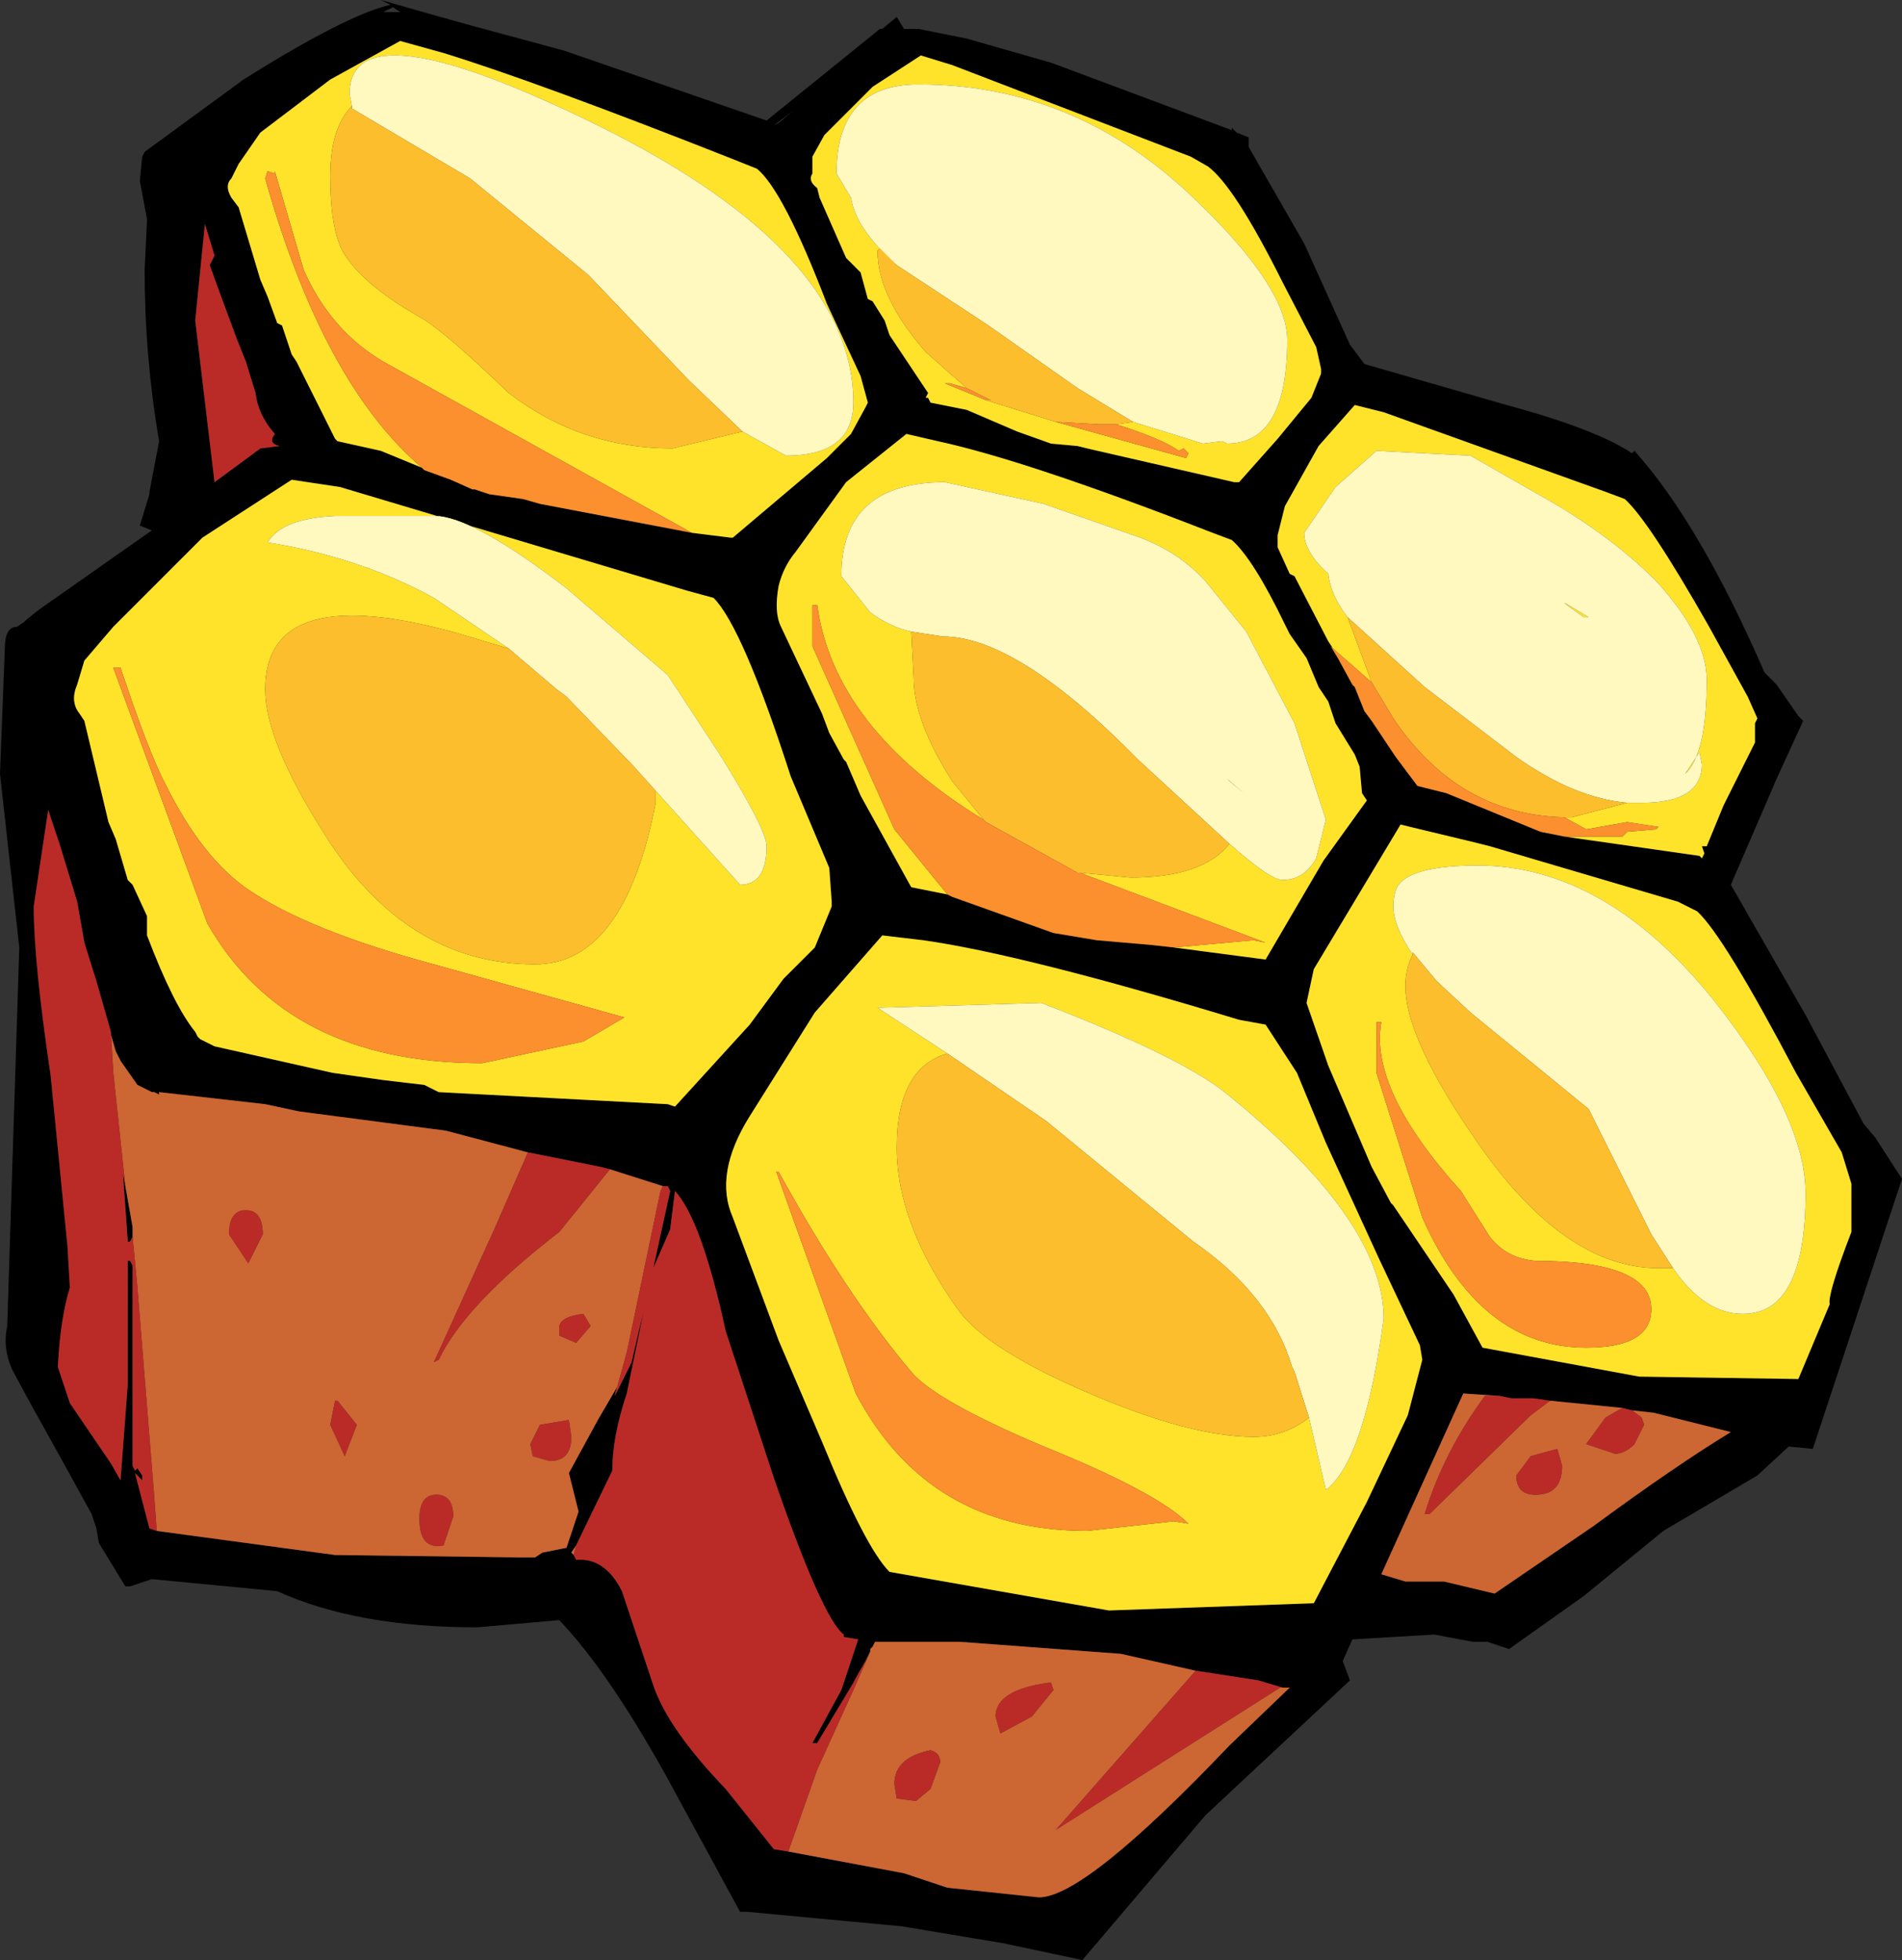 <?xml version="1.0" encoding="UTF-8" standalone="no"?>
<svg xmlns:ffdec="https://www.free-decompiler.com/flash" xmlns:xlink="http://www.w3.org/1999/xlink" ffdec:objectType="frame" height="40.65px" width="39.45px" xmlns="http://www.w3.org/2000/svg">
  <rect width="100%" height="100%" fill="#333333" stroke="none"/>
  <g transform="matrix(1.0, 0.0, 0.0, 1.0, -0.95, 5.55)">
    <use ffdec:characterId="692" height="40.65" transform="matrix(1.0, 0.0, 0.0, 1.0, 0.95, -5.55)" width="39.45" xlink:href="#shape0"/>
  </g>
  <defs>
    <g id="shape0" transform="matrix(1.0, 0.0, 0.0, 1.0, -0.95, 5.55)">
      <path d="M3.85 -1.8 L3.9 -2.3 3.95 -2.4 6.0 -3.9 Q8.15 -5.25 9.05 -5.45 L8.85 -5.55 9.9 -5.25 10.8 -5.0 12.65 -4.5 16.85 -3.05 19.2 -4.95 19.1 -4.95 19.25 -4.95 19.55 -5.2 19.7 -4.95 20.0 -4.95 21.0 -4.75 22.75 -4.25 26.5 -2.85 26.5 -2.9 26.6 -2.8 26.85 -2.7 26.85 -2.5 28.0 -0.5 28.95 1.6 29.25 2.0 32.2 2.85 Q34.05 3.35 34.8 3.85 L34.85 3.8 Q36.2 5.3 37.55 8.4 L37.8 8.65 38.25 9.3 38.35 9.4 37.8 10.6 36.85 12.8 38.4 15.5 39.6 17.75 39.85 18.05 40.4 18.9 38.55 24.5 38.05 24.45 37.4 25.05 35.45 26.2 33.8 27.55 32.25 28.65 31.8 28.5 31.5 28.5 30.7 28.35 29.0 28.45 28.8 28.9 28.95 29.3 25.95 32.1 23.4 35.1 21.75 34.75 19.65 34.4 16.45 34.1 16.3 34.1 14.75 31.25 Q13.55 29.1 12.55 28.05 L10.85 28.2 Q8.35 28.2 6.7 27.45 L4.1 27.2 3.65 27.35 3.55 27.35 3.0 26.45 2.95 26.15 2.85 25.85 2.3 24.85 1.55 23.5 1.2 22.85 Q1.0 22.4 1.1 21.95 L1.35 14.1 0.95 10.5 1.05 7.9 Q1.05 7.45 1.3 7.45 L1.45 7.35 1.5 7.3 1.75 7.1 4.1 5.45 3.85 5.35 4.05 4.7 4.05 4.65 4.25 3.6 Q3.95 1.85 3.95 0.05 L4.0 -1.0 3.85 -1.8 M9.1 -5.4 L8.9 -5.3 9.15 -5.3 9.25 -5.3 9.1 -5.4 M15.3 5.5 L16.1 5.6 16.15 5.6 17.45 4.5 18.1 3.95 18.6 3.45 18.9 2.9 18.95 2.8 18.8 2.25 18.1 0.75 Q17.2 -1.6 16.65 -2.05 L16.15 -2.25 Q12.1 -3.85 10.15 -4.45 L9.25 -4.7 7.8 -3.9 6.35 -2.8 5.9 -2.15 5.75 -1.85 Q5.6 -1.7 5.75 -1.45 L5.9 -1.25 6.35 0.25 6.5 0.6 6.7 1.15 6.8 1.2 7.0 1.8 7.1 1.95 7.9 3.55 7.95 3.6 8.85 3.8 9.7 4.15 9.75 4.2 10.3 4.4 10.75 4.6 10.8 4.6 11.1 4.7 11.8 4.8 12.15 4.9 15.3 5.5 M5.4 -0.25 L5.2 -0.9 5.0 1.1 5.4 4.45 6.35 3.75 6.75 3.7 Q6.5 3.65 6.65 3.45 6.3 3.05 6.25 2.6 L6.05 1.95 5.85 1.45 5.5 0.5 5.3 -0.05 5.4 -0.25 M19.05 -3.75 L18.05 -2.75 17.8 -2.3 17.8 -1.95 Q17.7 -1.8 17.9 -1.65 L17.95 -1.45 18.5 -0.2 18.8 0.1 18.95 0.65 19.05 0.7 19.3 1.1 19.4 1.4 20.2 2.6 20.15 2.7 20.2 2.7 20.25 2.8 21.0 2.95 22.05 3.4 22.75 3.65 23.3 3.7 23.5 3.75 26.55 4.45 26.65 4.45 27.45 3.55 28.15 2.7 28.35 2.2 28.35 2.1 28.25 1.65 27.55 0.3 Q26.55 -1.7 26.0 -2.1 L25.65 -2.3 20.7 -4.2 20.05 -4.4 19.05 -3.75 M17.0 -2.95 L17.1 -3.0 17.4 -3.25 17.0 -2.95 M33.4 11.8 L36.2 12.2 36.25 12.25 36.3 12.15 36.25 12.0 36.35 12.0 36.7 11.15 37.35 9.85 37.35 9.45 37.4 9.35 37.2 8.9 36.4 7.45 Q35.15 5.25 34.65 4.8 L34.25 4.65 29.65 3.0 29.05 2.85 28.3 3.7 27.6 4.95 27.45 5.55 27.45 5.8 27.7 6.35 27.8 6.4 28.5 7.75 28.6 7.9 28.55 7.85 28.7 8.1 29.0 8.65 29.05 8.7 29.25 9.2 29.4 9.4 29.9 10.15 30.35 10.75 30.95 10.9 32.9 11.7 33.15 11.75 33.4 11.8 M31.45 11.9 L30.2 11.6 30.0 11.55 28.5 14.05 28.2 14.55 28.05 15.25 28.5 16.55 29.4 18.65 29.8 19.4 29.85 19.45 31.1 21.3 31.7 22.4 34.95 23.0 38.25 23.05 38.9 21.5 Q38.85 21.3 39.35 20.0 L39.35 19.0 39.15 18.35 38.2 16.7 Q36.7 13.85 36.15 13.35 L35.75 13.15 31.85 12.0 31.45 11.9 M25.3 14.1 L27.2 14.35 28.4 12.3 29.3 11.05 29.2 10.9 29.15 10.35 29.05 10.1 28.65 9.45 28.5 9.0 28.3 8.7 28.05 8.1 27.7 7.6 27.6 7.4 Q26.95 6.05 26.5 5.65 L26.1 5.5 Q22.25 4.0 20.4 3.6 L19.75 3.45 18.5 4.45 17.45 5.9 Q17.2 6.2 17.1 6.6 17.0 7.15 17.15 7.45 L18.0 9.25 18.15 9.65 18.45 10.2 18.5 10.25 18.8 10.95 19.85 12.85 20.6 13.0 20.7 13.05 22.8 13.8 23.7 13.95 24.85 14.05 25.3 14.1 M26.65 15.6 Q22.2 14.25 20.1 13.95 L19.25 13.85 17.85 15.45 16.5 17.6 Q15.75 18.8 16.15 19.7 L17.1 22.25 18.0 24.35 Q18.9 26.55 19.4 27.05 L23.95 27.85 28.2 27.7 29.3 25.6 30.15 23.8 30.45 22.65 30.4 22.35 29.55 20.55 28.45 18.15 27.85 16.7 27.2 15.7 26.65 15.6 M33.1 23.5 L32.75 23.45 32.6 23.45 32.3 23.45 32.05 23.4 31.3 23.35 29.6 27.1 30.1 27.25 30.9 27.25 31.95 27.5 34.0 26.1 Q35.7 24.85 36.85 24.15 L35.25 23.75 34.8 23.7 34.6 23.65 33.1 23.5 M15.2 6.7 L8.0 4.55 7.0 4.4 5.15 5.6 3.3 7.45 2.7 8.15 2.55 8.65 Q2.4 9.0 2.6 9.25 L2.7 9.4 3.2 11.5 3.35 11.85 3.6 12.7 3.7 12.8 4.0 13.45 4.0 13.85 Q4.55 15.3 5.0 15.85 L5.05 15.95 5.1 16.0 5.2 16.05 5.4 16.15 7.85 16.7 8.9 16.85 9.75 16.95 10.05 17.1 14.8 17.35 14.95 17.4 16.5 15.7 17.2 14.75 17.8 14.15 17.85 14.1 18.2 13.25 18.2 13.15 18.15 12.45 17.35 10.55 Q16.35 7.45 15.75 6.85 L15.2 6.7 M3.25 15.85 L2.95 14.8 2.7 14.0 2.55 13.15 2.2 12.0 2.1 11.7 2.0 11.4 1.95 11.25 1.65 13.25 Q1.65 14.4 2.0 16.75 L2.35 20.3 2.4 21.15 Q2.2 21.8 2.15 22.8 L2.4 23.55 3.25 24.8 3.45 25.15 3.6 23.15 3.6 20.6 3.65 20.6 3.7 20.7 3.7 24.85 3.75 24.95 3.8 24.9 3.9 25.05 3.9 25.15 3.75 25.0 4.05 26.15 4.2 26.2 7.9 26.7 11.75 26.75 12.05 26.75 12.2 26.65 12.7 26.55 12.95 25.8 12.75 25.0 13.35 23.9 14.05 22.7 14.2 22.05 14.3 21.65 13.95 23.35 Q13.65 24.25 13.65 24.95 L12.9 26.5 12.8 26.65 12.85 26.7 12.9 26.8 Q13.5 26.75 13.85 27.45 L14.5 29.4 Q14.8 30.3 16.0 31.55 L17.0 32.8 17.3 32.85 19.7 33.3 20.6 33.6 22.5 33.8 Q23.45 33.8 26.45 30.65 L27.7 29.45 27.55 29.45 27.05 29.3 25.75 29.1 24.2 28.75 20.85 28.5 19.1 28.5 19.05 28.6 19.0 28.65 19.0 28.7 18.9 28.9 18.7 29.25 18.65 29.35 17.9 30.6 17.8 30.6 18.4 29.5 18.75 28.45 18.45 28.4 18.45 28.35 Q18.0 28.0 17.0 25.1 L16.0 22.05 Q15.5 19.75 14.95 19.15 L14.85 19.95 14.5 20.75 14.85 19.15 14.8 19.05 14.7 19.05 13.6 18.7 13.4 18.65 11.9 18.35 10.2 17.9 7.15 17.5 6.45 17.35 4.25 17.1 4.25 17.15 4.15 17.1 4.1 17.1 3.9 17.0 3.8 16.95 3.45 16.45 3.35 16.25 3.25 15.9 3.25 15.85 M3.7 20.1 L3.65 20.2 3.6 20.2 3.5 18.8 3.55 19.05 3.7 19.9 3.7 20.1" fill="#000000" fill-rule="evenodd" stroke="none"/>
      <path d="M33.1 23.5 L34.6 23.65 34.25 23.85 33.85 24.4 34.45 24.6 Q34.65 24.6 34.85 24.4 L35.05 24.0 35.0 23.85 34.8 23.7 35.25 23.75 36.85 24.15 Q35.7 24.85 34.0 26.1 L31.95 27.5 30.9 27.25 30.1 27.25 29.6 27.1 31.3 23.35 32.05 23.4 31.75 23.4 Q30.9 24.55 30.5 25.85 L30.6 25.85 32.7 23.8 33.1 23.5 M33.25 24.5 L32.7 24.65 32.4 25.05 Q32.4 25.45 32.8 25.45 33.35 25.45 33.35 24.85 L33.25 24.5 M3.25 15.85 L3.25 15.9 3.35 16.25 3.45 16.45 3.8 16.95 3.9 17.0 4.1 17.1 4.15 17.1 4.25 17.15 4.25 17.1 6.45 17.35 7.15 17.5 10.2 17.9 11.9 18.35 11.2 19.95 9.95 22.7 10.05 22.65 Q10.6 21.5 12.55 20.0 L13.6 18.7 14.7 19.05 14.65 19.15 13.95 22.5 13.7 23.4 14.05 22.7 13.35 23.9 12.75 25.0 12.95 25.8 12.7 26.55 12.2 26.65 12.05 26.75 11.75 26.75 7.9 26.7 4.2 26.2 4.15 25.5 3.8 21.15 3.7 20.1 3.7 19.9 3.55 19.05 3.3 16.7 3.25 15.85 M19.0 28.7 L19.0 28.65 19.05 28.6 19.1 28.5 20.85 28.5 24.2 28.75 25.75 29.1 22.85 32.4 27.5 29.45 27.55 29.45 27.7 29.45 26.45 30.65 Q23.45 33.8 22.5 33.8 L20.6 33.6 19.7 33.3 17.3 32.85 17.9 31.15 18.65 29.5 19.0 28.7 M12.85 26.7 L12.8 26.65 12.9 26.5 12.85 26.7 M6.1 20.65 L6.4 20.05 Q6.4 19.55 6.05 19.55 5.7 19.55 5.7 20.05 L6.1 20.65 M8.1 24.65 L8.35 24.0 7.95 23.5 7.9 23.5 7.8 24.0 8.1 24.65 M11.95 24.4 L12.0 24.65 12.35 24.75 Q12.8 24.75 12.8 24.25 L12.75 23.9 12.15 24.0 11.95 24.4 M12.55 21.95 L12.55 22.15 12.9 22.3 13.2 21.95 13.05 21.7 Q12.6 21.75 12.55 21.95 M19.5 31.45 L19.55 31.75 19.95 31.8 20.25 31.55 20.45 31.0 Q20.45 30.8 20.25 30.75 19.5 30.9 19.5 31.45 M10.15 26.5 L10.35 25.9 Q10.35 25.45 10.0 25.45 9.65 25.45 9.65 25.95 9.65 26.6 10.15 26.5 M22.7 29.35 Q21.6 29.5 21.6 30.05 L21.7 30.4 22.35 30.05 22.8 29.5 22.75 29.35 22.7 29.35" fill="#cc6633" fill-rule="evenodd" stroke="none"/>
      <path d="M8.25 -3.35 Q7.8 -2.9 7.8 -1.9 7.8 -0.85 8.05 -0.35 8.45 0.35 9.7 1.05 10.2 1.35 11.5 2.6 13.0 3.75 14.9 3.75 L16.35 3.4 17.25 3.9 Q18.65 3.9 18.65 2.8 18.65 -0.3 13.45 -2.9 8.2 -5.5 8.2 -3.6 L8.25 -3.35 M9.7 4.15 L8.85 3.8 7.95 3.6 7.9 3.55 7.1 1.95 7.0 1.8 6.8 1.2 6.7 1.15 6.5 0.6 6.35 0.25 5.9 -1.25 5.75 -1.45 Q5.6 -1.7 5.75 -1.85 L5.9 -2.15 6.35 -2.8 7.8 -3.9 9.25 -4.7 10.15 -4.45 Q12.1 -3.85 16.15 -2.25 L16.65 -2.05 Q17.2 -1.6 18.1 0.75 L18.8 2.25 18.95 2.8 18.9 2.9 18.6 3.45 18.1 3.95 17.45 4.5 16.15 5.6 16.1 5.6 15.3 5.5 8.9 1.95 Q7.8 1.3 7.25 0.05 L6.65 -2.0 6.65 -1.95 6.5 -2.0 6.45 -1.85 Q7.65 2.4 9.7 4.15 M19.05 -3.75 L20.05 -4.4 20.7 -4.2 25.65 -2.3 26.0 -2.1 Q26.55 -1.7 27.55 0.3 L28.25 1.65 28.35 2.1 28.35 2.2 28.15 2.7 27.45 3.55 26.65 4.45 26.55 4.45 23.5 3.75 23.3 3.7 22.75 3.65 22.05 3.4 21.0 2.95 20.25 2.8 20.2 2.7 20.15 2.7 20.2 2.6 19.4 1.4 19.3 1.1 19.05 0.7 18.95 0.65 18.8 0.1 18.5 -0.2 17.95 -1.45 17.9 -1.65 Q17.7 -1.8 17.8 -1.95 L17.8 -2.3 18.05 -2.75 19.05 -3.75 M19.55 -0.05 L19.2 -0.4 19.15 -0.35 Q19.15 0.6 20.15 1.75 L21.0 2.5 20.65 2.4 20.55 2.4 21.4 2.75 22.85 3.2 25.55 3.95 25.6 3.85 25.5 3.75 25.4 3.8 Q25.05 3.55 24.1 3.25 L24.45 3.2 25.9 3.65 26.3 3.6 26.4 3.65 Q27.65 3.65 27.65 1.5 27.65 0.4 25.7 -1.45 23.25 -3.8 20.0 -3.8 18.3 -3.8 18.3 -1.95 L18.6 -1.45 Q18.7 -0.8 19.55 -0.05 M34.7 11.1 L35.0 11.1 Q36.25 11.1 36.25 10.3 L36.2 10.05 35.9 10.5 Q36.35 10.1 36.35 8.55 36.35 7.65 35.3 6.5 34.3 5.5 32.85 4.7 L31.45 3.9 29.5 3.8 28.65 4.55 28.0 5.5 Q28.0 5.9 28.5 6.35 28.55 6.8 28.9 7.25 L29.4 8.6 28.6 7.9 28.5 7.75 27.8 6.4 27.7 6.35 27.45 5.8 27.45 5.55 27.6 4.95 28.3 3.7 29.05 2.85 29.65 3.0 34.25 4.65 34.65 4.8 Q35.15 5.25 36.4 7.45 L37.2 8.9 37.4 9.35 37.35 9.45 37.35 9.85 36.7 11.15 36.35 12.0 36.25 12.0 36.3 12.15 36.25 12.25 36.2 12.2 33.4 11.8 34.6 11.8 34.7 11.7 35.3 11.65 35.35 11.6 34.7 11.5 33.85 11.65 33.4 11.4 33.55 11.4 34.7 11.1 M33.8 7.25 L33.45 7.0 33.4 6.95 33.9 7.25 33.8 7.25 M31.45 11.9 L31.85 12.0 35.75 13.15 36.15 13.35 Q36.7 13.85 38.2 16.7 L39.15 18.35 39.35 19.0 39.35 20.0 Q38.85 21.3 38.9 21.5 L38.25 23.05 34.95 23.0 31.7 22.4 31.1 21.3 29.85 19.45 29.8 19.4 29.4 18.65 28.5 16.55 28.05 15.25 28.2 14.55 28.5 14.05 30.0 11.55 30.2 11.6 31.45 11.9 M20.6 13.0 L19.85 12.85 18.8 10.95 18.5 10.25 18.45 10.2 18.15 9.65 18.0 9.25 17.15 7.45 Q17.0 7.15 17.1 6.6 17.2 6.2 17.45 5.9 L18.5 4.45 19.75 3.45 20.4 3.6 Q22.25 4.0 26.1 5.5 L26.5 5.65 Q26.95 6.05 27.6 7.4 L27.7 7.6 28.05 8.1 28.3 8.7 28.5 9.0 28.65 9.45 29.05 10.1 29.15 10.35 29.2 10.9 29.3 11.05 28.4 12.3 27.2 14.35 25.3 14.1 26.95 13.95 27.2 14.0 23.35 12.55 24.4 12.65 Q25.9 12.65 26.45 11.95 27.3 12.7 27.55 12.7 28.0 12.7 28.25 12.25 L28.45 11.45 27.8 9.45 26.8 7.55 25.95 6.5 Q25.4 5.9 24.6 5.6 L22.6 4.9 20.55 4.45 Q18.4 4.45 18.4 6.4 L19.0 7.15 Q19.4 7.45 19.85 7.55 L19.9 8.5 Q19.9 9.4 20.7 10.65 L21.35 11.45 Q18.25 9.55 17.9 7.0 L17.8 7.0 17.8 7.85 19.5 11.65 20.6 13.0 M26.45 10.65 L26.4 10.6 26.75 10.9 26.45 10.65 M35.65 20.75 Q36.3 21.7 37.1 21.7 38.4 21.7 38.4 19.2 38.4 17.6 36.5 15.2 34.25 12.4 31.6 12.4 30.35 12.4 30.0 12.75 29.85 12.9 29.85 13.25 29.85 13.65 30.25 14.25 30.1 14.55 30.1 14.9 30.1 16.0 31.6 18.15 33.4 20.75 35.35 20.75 L35.65 20.75 M26.65 15.6 L27.2 15.7 27.85 16.7 28.45 18.15 29.55 20.55 30.4 22.35 30.45 22.65 30.15 23.8 29.3 25.6 28.2 27.7 23.95 27.85 19.4 27.05 Q18.9 26.55 18.0 24.35 L17.1 22.25 16.15 19.7 Q15.75 18.8 16.5 17.6 L17.85 15.45 19.25 13.85 20.1 13.95 Q22.2 14.25 26.65 15.6 M29.6 15.65 L29.5 15.65 29.5 16.7 30.45 19.7 Q31.65 22.4 33.85 22.4 35.2 22.4 35.2 21.6 35.2 20.6 32.8 20.6 32.2 20.55 31.85 20.1 L31.25 19.15 Q29.35 17.05 29.6 15.65 M20.6 16.3 Q19.55 16.6 19.55 18.25 19.55 19.85 20.85 21.65 21.45 22.45 23.55 23.35 25.65 24.25 26.95 24.25 27.6 24.25 28.1 23.85 L28.45 25.35 Q29.25 24.75 29.65 21.8 29.65 19.75 26.35 17.1 25.4 16.35 22.55 15.25 L19.15 15.35 20.6 16.3 M14.1 10.35 L16.3 12.8 Q16.85 12.8 16.85 12.0 16.85 11.65 15.85 10.05 L14.8 8.45 12.7 6.65 Q10.75 5.15 9.95 5.15 L7.9 5.15 Q6.8 5.2 6.5 5.7 8.4 6.0 9.95 6.85 L11.5 7.9 10.5 7.6 Q6.45 6.45 6.45 8.75 6.45 9.8 7.65 11.7 9.35 14.45 12.05 14.45 13.9 14.45 14.55 11.1 L14.55 10.85 14.1 10.35 M15.2 6.7 L15.75 6.85 Q16.35 7.45 17.35 10.55 L18.15 12.45 18.2 13.15 18.2 13.25 17.85 14.1 17.8 14.15 17.2 14.75 16.5 15.7 14.95 17.4 14.8 17.35 10.05 17.1 9.75 16.95 8.9 16.85 7.85 16.7 5.4 16.15 5.2 16.05 5.1 16.0 5.05 15.95 5.0 15.85 Q4.55 15.3 4.0 13.85 L4.0 13.45 3.7 12.8 3.6 12.7 3.35 11.85 3.2 11.5 2.7 9.4 2.6 9.25 Q2.4 9.0 2.55 8.65 L2.7 8.15 3.3 7.45 5.15 5.6 7.0 4.4 8.0 4.55 15.2 6.7 M3.45 8.3 L3.3 8.3 5.25 13.6 Q6.9 16.5 10.95 16.5 L13.05 16.05 13.9 15.55 9.95 14.45 Q7.35 13.75 6.1 12.9 5.15 12.25 4.4 10.75 4.05 10.1 3.45 8.3 M17.1 18.75 L17.05 18.75 18.7 23.35 Q20.2 26.2 23.5 26.2 L25.3 26.0 25.6 26.05 Q24.95 25.4 22.6 24.45 20.35 23.5 19.85 22.9 18.5 21.3 17.1 18.75" fill="#ffe32a" fill-rule="evenodd" stroke="none"/>
      <path d="M5.4 -0.25 L5.3 -0.05 5.5 0.5 5.85 1.45 6.05 1.95 6.25 2.6 Q6.3 3.05 6.65 3.45 6.5 3.65 6.75 3.7 L6.35 3.75 5.4 4.45 5.0 1.1 5.2 -0.9 5.4 -0.25 M32.05 23.4 L32.3 23.45 32.6 23.45 32.75 23.45 33.1 23.5 32.7 23.8 30.6 25.85 30.5 25.85 Q30.9 24.55 31.75 23.4 L32.05 23.4 M34.6 23.65 L34.8 23.7 35.0 23.85 35.05 24.0 34.85 24.4 Q34.65 24.6 34.45 24.6 L33.85 24.4 34.25 23.85 34.6 23.65 M33.25 24.5 L33.35 24.85 Q33.35 25.45 32.8 25.45 32.4 25.45 32.4 25.05 L32.7 24.65 33.25 24.5 M4.2 26.2 L4.05 26.15 3.75 25.0 3.9 25.15 3.9 25.05 3.8 24.9 3.75 24.95 3.7 24.85 3.7 20.7 3.65 20.6 3.6 20.6 3.6 23.15 3.45 25.15 3.25 24.8 2.4 23.55 2.15 22.8 Q2.2 21.8 2.4 21.15 L2.35 20.3 2.0 16.75 Q1.65 14.4 1.65 13.25 L1.95 11.25 2.0 11.4 2.1 11.7 2.2 12.0 2.55 13.15 2.7 14.0 2.95 14.8 3.25 15.85 3.3 16.7 3.55 19.05 3.5 18.8 3.6 20.2 3.65 20.2 3.7 20.1 3.8 21.15 4.15 25.5 4.2 26.2 M11.9 18.35 L13.4 18.65 13.6 18.7 12.55 20.0 Q10.6 21.5 10.05 22.65 L9.95 22.7 11.2 19.95 11.9 18.35 M14.7 19.05 L14.8 19.05 14.85 19.15 14.5 20.75 14.85 19.95 14.95 19.15 Q15.5 19.75 16.0 22.05 L17.0 25.1 Q18.0 28.0 18.45 28.35 L18.45 28.4 18.75 28.45 18.4 29.5 17.8 30.6 17.9 30.6 18.65 29.35 18.7 29.25 18.9 28.9 19.0 28.7 18.65 29.5 17.9 31.15 17.3 32.85 17.0 32.8 16.0 31.55 Q14.8 30.3 14.5 29.4 L13.85 27.45 Q13.5 26.75 12.9 26.8 L12.85 26.7 12.9 26.5 13.65 24.95 Q13.65 24.25 13.95 23.35 L14.3 21.65 14.2 22.05 14.05 22.7 13.7 23.4 13.95 22.5 14.65 19.15 14.7 19.05 M25.75 29.1 L27.05 29.3 27.55 29.45 27.5 29.45 22.85 32.4 25.75 29.1 M6.1 20.65 L5.7 20.05 Q5.7 19.55 6.05 19.55 6.4 19.55 6.4 20.05 L6.1 20.65 M8.1 24.65 L7.8 24.0 7.9 23.5 7.95 23.5 8.35 24.0 8.1 24.65 M12.55 21.95 Q12.6 21.75 13.05 21.7 L13.2 21.95 12.9 22.3 12.55 22.15 12.55 21.95 M11.95 24.4 L12.15 24.0 12.75 23.9 12.8 24.25 Q12.8 24.75 12.35 24.75 L12.0 24.65 11.95 24.4 M10.15 26.5 Q9.65 26.6 9.65 25.95 9.65 25.45 10.0 25.45 10.35 25.45 10.35 25.9 L10.15 26.5 M19.5 31.45 Q19.5 30.9 20.25 30.75 20.45 30.8 20.45 31.0 L20.25 31.55 19.95 31.8 19.55 31.75 19.5 31.45 M22.7 29.35 L22.75 29.35 22.8 29.5 22.35 30.05 21.7 30.4 21.6 30.05 Q21.6 29.5 22.7 29.35" fill="#ba2b27" fill-rule="evenodd" stroke="none"/>
      <path d="M16.35 3.4 L15.25 2.35 13.15 0.15 10.7 -1.85 8.25 -3.3 8.25 -3.35 8.2 -3.6 Q8.2 -5.5 13.45 -2.9 18.65 -0.3 18.65 2.8 18.65 3.9 17.25 3.9 L16.35 3.4 M24.45 3.2 L23.3 2.5 21.45 1.2 19.55 -0.05 Q18.7 -0.8 18.6 -1.45 L18.3 -1.95 Q18.3 -3.8 20.0 -3.8 23.25 -3.8 25.7 -1.45 27.65 0.4 27.65 1.5 27.65 3.65 26.4 3.65 L26.3 3.6 25.9 3.65 24.45 3.2 M28.9 7.25 Q28.55 6.8 28.5 6.35 28.0 5.9 28.0 5.5 L28.65 4.55 29.5 3.8 31.45 3.9 32.85 4.7 Q34.3 5.5 35.3 6.5 36.35 7.65 36.35 8.55 36.35 10.1 35.9 10.5 L36.2 10.05 36.25 10.3 Q36.25 11.1 35.0 11.1 L34.7 11.1 Q33.6 11.0 32.4 10.15 L30.5 8.7 28.9 7.25 M33.8 7.25 L33.9 7.25 33.4 6.95 33.45 7.0 33.8 7.25 M19.85 7.55 Q19.4 7.45 19.0 7.15 L18.4 6.4 Q18.4 4.45 20.55 4.45 L22.6 4.9 24.6 5.6 Q25.4 5.9 25.95 6.5 L26.8 7.55 27.8 9.45 28.45 11.45 28.25 12.25 Q28.0 12.7 27.55 12.7 27.3 12.7 26.45 11.95 L24.55 10.2 Q22.05 7.65 20.5 7.65 L19.85 7.55 M26.45 10.65 L26.75 10.9 26.4 10.6 26.45 10.65 M35.65 20.75 L35.2 20.05 35.15 19.95 33.9 17.45 31.45 15.45 30.75 14.8 30.25 14.2 30.25 14.25 Q29.85 13.65 29.85 13.25 29.85 12.9 30.0 12.75 30.35 12.4 31.6 12.4 34.25 12.4 36.5 15.2 38.4 17.6 38.4 19.2 38.4 21.7 37.1 21.7 36.3 21.7 35.65 20.75 M28.1 23.85 L27.8 22.9 27.75 22.8 Q27.3 21.3 25.7 20.2 L22.65 17.7 20.6 16.3 19.15 15.35 22.55 15.25 Q25.4 16.35 26.35 17.1 29.65 19.75 29.65 21.8 29.25 24.75 28.45 25.35 L28.1 23.85 M11.5 7.9 L9.95 6.85 Q8.4 6.0 6.5 5.7 6.8 5.2 7.9 5.15 L9.95 5.15 Q10.75 5.15 12.7 6.65 L14.8 8.45 15.85 10.05 Q16.85 11.65 16.85 12.0 16.85 12.8 16.3 12.8 L14.1 10.35 12.7 8.9 12.5 8.75 11.5 7.9" fill="#fff8bf" fill-rule="evenodd" stroke="none"/>
      <path d="M8.25 -3.35 L8.25 -3.3 10.7 -1.85 13.15 0.15 15.25 2.35 16.35 3.4 14.9 3.75 Q13.0 3.75 11.5 2.6 10.2 1.35 9.7 1.05 8.45 0.35 8.05 -0.35 7.8 -0.85 7.8 -1.9 7.8 -2.9 8.25 -3.35 M21.0 2.5 L20.15 1.75 Q19.15 0.6 19.15 -0.35 L19.2 -0.4 19.55 -0.05 21.45 1.2 23.3 2.5 24.45 3.2 24.1 3.25 24.05 3.25 23.75 3.25 22.85 3.2 21.4 2.75 21.5 2.75 21.0 2.5 M34.7 11.1 L33.55 11.4 33.4 11.4 Q31.2 11.35 29.85 9.35 L29.4 8.6 28.9 7.25 30.5 8.7 32.4 10.15 Q33.6 11.0 34.7 11.1 M21.35 11.45 L20.7 10.65 Q19.9 9.4 19.9 8.5 L19.85 7.55 20.5 7.65 Q22.05 7.65 24.55 10.2 L26.45 11.95 Q25.9 12.65 24.4 12.65 L23.35 12.55 23.3 12.55 21.4 11.5 21.35 11.45 M30.25 14.25 L30.25 14.2 30.75 14.8 31.45 15.45 33.9 17.45 35.15 19.95 35.2 20.05 35.65 20.75 35.35 20.75 Q33.4 20.75 31.6 18.15 30.1 16.0 30.1 14.9 30.1 14.55 30.25 14.25 M20.6 16.3 L22.65 17.7 25.7 20.2 Q27.3 21.3 27.75 22.8 L27.8 22.9 28.1 23.85 Q27.6 24.25 26.95 24.25 25.65 24.25 23.55 23.35 21.45 22.45 20.85 21.65 19.55 19.85 19.55 18.25 19.55 16.6 20.6 16.3 M11.5 7.9 L12.5 8.75 12.7 8.9 14.1 10.35 14.55 10.85 14.55 11.1 Q13.9 14.45 12.05 14.45 9.35 14.45 7.65 11.7 6.45 9.8 6.45 8.75 6.45 6.45 10.5 7.6 L11.5 7.9" fill="#fdbe2d" fill-rule="evenodd" stroke="none"/>
      <path d="M9.7 4.15 Q7.65 2.4 6.45 -1.85 L6.5 -2.0 6.65 -1.95 6.65 -2.0 7.25 0.05 Q7.8 1.3 8.9 1.95 L15.3 5.5 12.15 4.9 11.8 4.8 11.1 4.7 10.8 4.6 10.75 4.6 10.3 4.4 9.75 4.2 9.7 4.15 M21.0 2.5 L21.5 2.75 21.4 2.75 20.55 2.4 20.65 2.4 21.0 2.5 M22.85 3.2 L23.75 3.25 24.05 3.25 24.1 3.25 Q25.05 3.55 25.4 3.8 L25.5 3.75 25.6 3.85 25.55 3.95 22.85 3.2 M33.4 11.4 L33.85 11.65 34.7 11.5 35.35 11.6 35.3 11.65 34.7 11.7 34.6 11.8 33.4 11.8 33.15 11.75 32.9 11.7 30.95 10.9 30.35 10.75 29.9 10.15 29.4 9.4 29.25 9.2 29.05 8.7 29.0 8.65 28.7 8.1 28.55 7.85 28.6 7.9 29.4 8.6 29.85 9.35 Q31.2 11.35 33.4 11.4 M20.6 13.0 L19.5 11.65 17.8 7.85 17.8 7.0 17.9 7.0 Q18.25 9.55 21.35 11.45 L21.4 11.5 23.3 12.55 23.35 12.55 27.2 14.0 26.95 13.95 25.3 14.1 24.85 14.05 23.7 13.95 22.8 13.8 20.7 13.05 20.6 13.0 M29.6 15.65 Q29.35 17.05 31.25 19.15 L31.85 20.1 Q32.2 20.55 32.8 20.6 35.2 20.6 35.2 21.6 35.2 22.4 33.85 22.4 31.65 22.4 30.45 19.7 L29.5 16.7 29.5 15.65 29.6 15.65 M3.45 8.3 Q4.05 10.1 4.4 10.75 5.15 12.25 6.1 12.9 7.35 13.75 9.95 14.45 L13.9 15.55 13.05 16.05 10.95 16.5 Q6.9 16.5 5.25 13.6 L3.3 8.3 3.45 8.3 M17.1 18.75 Q18.5 21.3 19.85 22.9 20.35 23.5 22.6 24.45 24.95 25.4 25.6 26.05 L25.3 26.0 23.5 26.2 Q20.2 26.2 18.7 23.35 L17.05 18.75 17.1 18.75" fill="#fc8f2e" fill-rule="evenodd" stroke="none"/>
    </g>
  </defs>
</svg>
